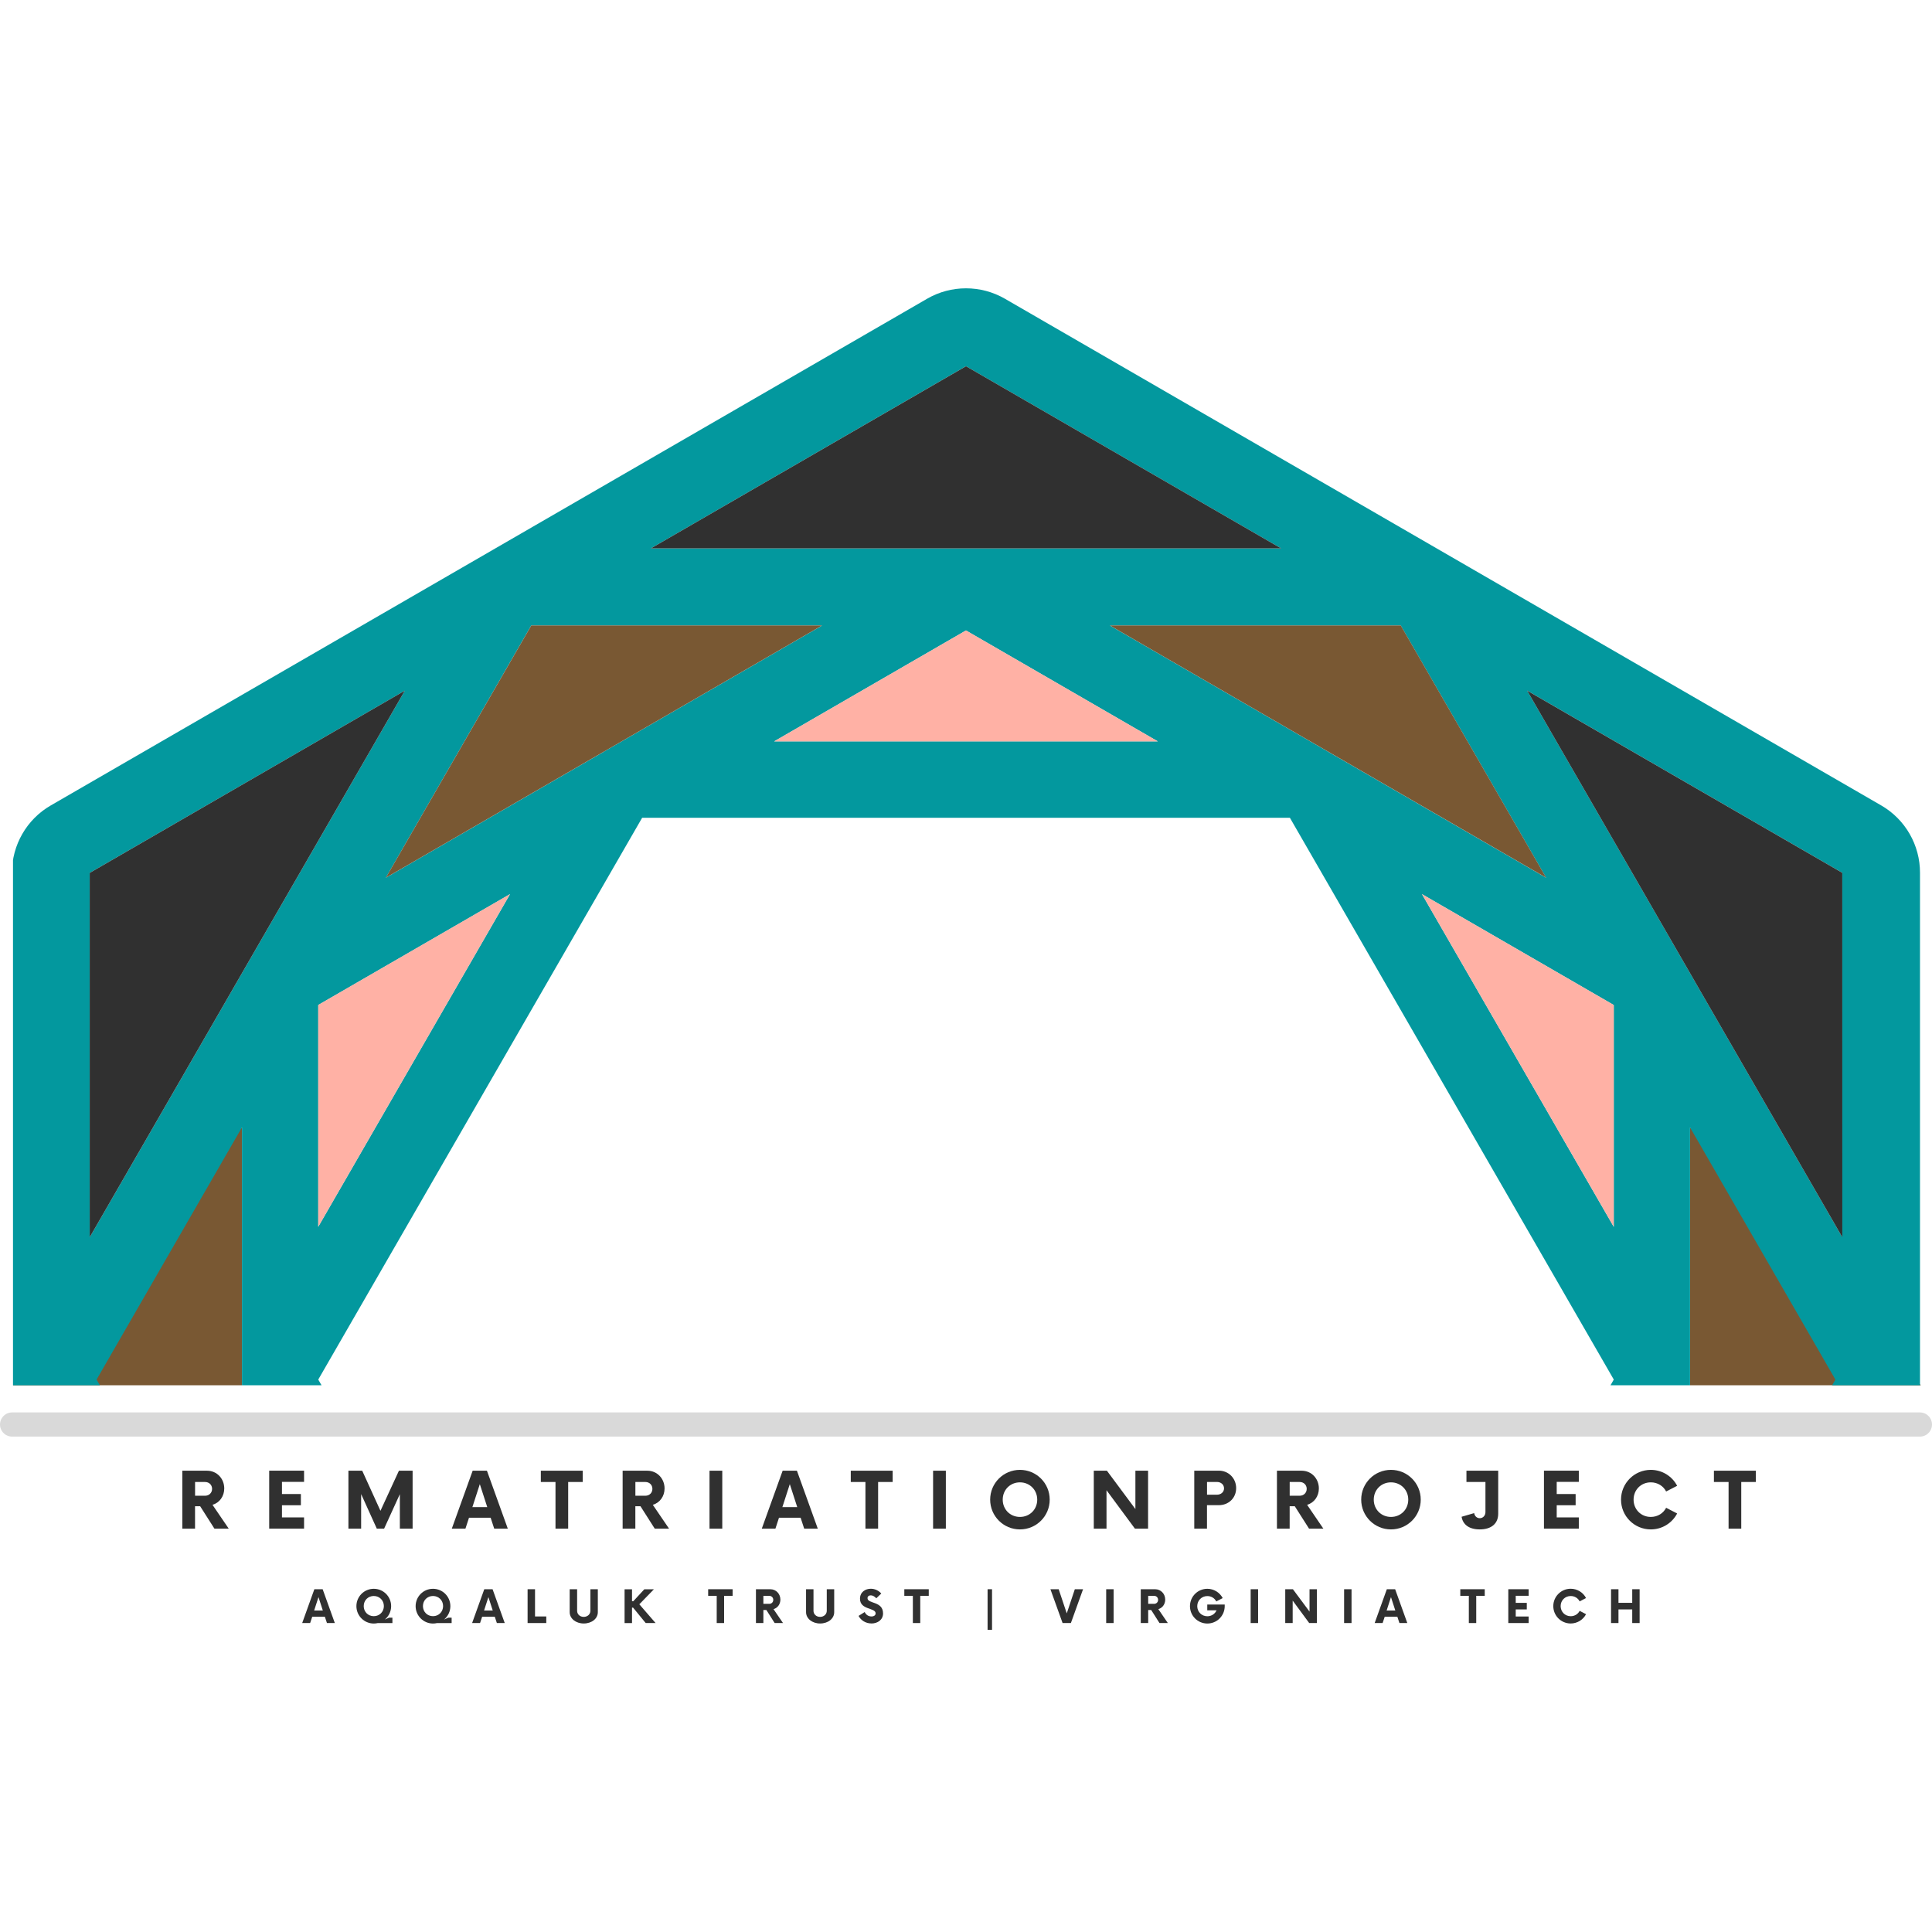 <?xml version="1.0" encoding="UTF-8"?><svg id="Layer_1" xmlns="http://www.w3.org/2000/svg" xmlns:xlink="http://www.w3.org/1999/xlink" viewBox="0 0 486.08 486.08"><defs><style>.cls-1{fill:#795833;}.cls-1,.cls-2,.cls-3,.cls-4,.cls-5{stroke-width:0px;}.cls-6{clip-path:url(#clippath);}.cls-2,.cls-7{fill:none;}.cls-3{fill:#03989e;}.cls-4{fill:#ffb1a5;}.cls-5{fill:#303030;}.cls-7{stroke:#d9d9d9;stroke-linecap:round;stroke-miterlimit:20;stroke-width:6.08px;}</style><clipPath id="clippath"><rect class="cls-2" x="3.27" y="72.54" width="480" height="275.98"/></clipPath></defs><polygon class="cls-1" points="3.27 348.52 60.88 283.62 60.88 348.52 3.27 348.52"/><polygon class="cls-1" points="425.2 283.62 425.2 348.52 483.27 348.52 425.2 283.62"/><g class="cls-6"><path class="cls-3" d="M473.3,202.64l-220.47-127.48c-3.03-1.75-6.41-2.62-9.79-2.62s-6.76.87-9.78,2.62L12.78,202.64c-6.06,3.49-9.78,9.97-9.78,16.96v254.94c0,7.01,3.72,13.47,9.78,16.98l220.47,127.46c3.03,1.75,6.41,2.63,9.78,2.63s6.76-.88,9.78-2.63l220.47-127.46c6.05-3.5,9.78-9.97,9.78-16.98v-254.94c.02-6.99-3.71-13.47-9.76-16.96ZM463.52,311.28l-79.29-137.52,79.27,45.83v91.68h.02ZM80.07,252.85l48.25-27.89-48.25,83.69v-55.8ZM80.07,385.52l48.25,83.7-48.25-27.9v-55.8h0ZM324.53,488.43h-162.97l-81.49-141.34,81.49-141.34h162.97l81.49,141.34-81.49,141.34ZM291.29,507.65l-48.25,27.9-48.25-27.9h96.51-.01ZM194.78,186.52l48.25-27.9,48.25,27.9h-96.51.01ZM406.01,308.66l-48.25-83.7,48.25,27.9v55.8ZM406.01,385.51v55.8l-48.25,27.9,48.25-83.7h0ZM334.12,189.1l-54.88-31.73h73.17l36.58,63.46-54.88-31.73h.01ZM151.96,189.1l-54.88,31.73,36.58-63.46h73.17l-54.88,31.73h.01ZM60.88,347.09v63.45l-36.58-63.45,36.58-63.46v63.46ZM206.83,536.81h-73.17l-36.58-63.46,109.75,63.46ZM334.12,505.08l54.88-31.73-36.58,63.46h-73.17l54.88-31.73h-.01ZM425.2,283.64l36.58,63.46-36.58,63.45v-126.92h0ZM243.04,92.14l79.28,45.83h-158.56l79.27-45.83h0ZM101.85,173.77L22.57,311.29v-91.67l79.28-45.85ZM22.57,382.88l79.28,137.52-79.28-45.83v-91.68h0ZM243.04,602.02l-79.27-45.83h158.56l-79.28,45.83h-.01ZM384.23,520.38l79.27-137.52v91.67l-79.27,45.85h0Z"/></g><polygon class="cls-4" points="128.32 224.95 80.07 308.64 80.07 252.84 128.32 224.95"/><polygon class="cls-4" points="194.78 186.52 243.04 158.62 291.29 186.52 194.78 186.52"/><polygon class="cls-4" points="357.76 224.96 406.02 308.66 406.02 252.86 357.76 224.96"/><polygon class="cls-1" points="206.83 157.36 97.08 220.82 133.67 157.36 206.83 157.36"/><polygon class="cls-1" points="279.24 157.36 389 220.82 352.42 157.36 279.24 157.36"/><polygon class="cls-5" points="22.57 311.29 22.57 219.62 101.85 173.77 22.57 311.29"/><polygon class="cls-5" points="163.76 137.97 243.04 92.14 322.32 137.97 163.76 137.97"/><polygon class="cls-5" points="384.23 173.77 463.52 311.29 463.51 219.6 384.23 173.77"/><path class="cls-7" d="M3.04,358.4h480"/><path class="cls-5" d="M53.48,378.6c1.73-.51,2.94-2.12,2.94-4.11,0-2.48-1.85-4.47-4.35-4.47h-6.2v14.58h3.2v-5.64h1.29l3.59,5.64h3.6l-4.09-6h.02ZM51.59,376.32h-2.51v-3.46h2.51c1.02,0,1.77.73,1.77,1.73s-.75,1.73-1.77,1.73h0Z"/><path class="cls-5" d="M76.5,372.83v-2.82h-8.77v14.58h8.77v-2.82h-5.56v-3.06h4.76v-2.82h-4.76v-3.06h5.56Z"/><path class="cls-5" d="M100.37,370.02l-4.65,10.09-4.59-10.09h-3.47v14.58h3.2v-8.7l3.94,8.7h1.84l3.96-8.68v8.68h3.21v-14.58h-3.45.01Z"/><path class="cls-5" d="M124.34,384.6h3.42l-5.25-14.58h-3.59l-5.25,14.58h3.43l.9-2.75h5.44s.9,2.75.9,2.75ZM118.85,379.18l1.87-5.78,1.87,5.78h-3.74Z"/><path class="cls-5" d="M146.61,370.02h-10.54v2.84h3.69v11.74h3.19v-11.74h3.66v-2.84h0Z"/><path class="cls-5" d="M164.26,378.6c1.73-.51,2.94-2.12,2.94-4.11,0-2.48-1.85-4.47-4.35-4.47h-6.2v14.58h3.2v-5.64h1.29l3.59,5.64h3.6l-4.09-6h.02ZM162.37,376.32h-2.51v-3.46h2.51c1.02,0,1.77.73,1.77,1.73s-.75,1.73-1.77,1.73h0Z"/><path class="cls-5" d="M178.51,384.6h3.21v-14.58h-3.21v14.58Z"/><path class="cls-5" d="M202.33,384.6h3.42l-5.25-14.58h-3.59l-5.25,14.58h3.43l.9-2.75h5.44l.9,2.75h0ZM196.84,379.18l1.87-5.78,1.87,5.78h-3.74,0Z"/><path class="cls-5" d="M224.59,370.02h-10.54v2.84h3.69v11.74h3.19v-11.74h3.66v-2.84h0Z"/><path class="cls-5" d="M234.76,384.6h3.21v-14.58h-3.21v14.58Z"/><path class="cls-5" d="M256.61,384.79c4.15,0,7.49-3.35,7.49-7.49s-3.34-7.49-7.49-7.49-7.49,3.35-7.49,7.49,3.35,7.49,7.49,7.49ZM256.61,381.65c-2.46,0-4.33-1.89-4.33-4.35s1.87-4.35,4.33-4.35,4.35,1.89,4.35,4.35-1.87,4.35-4.35,4.35Z"/><path class="cls-5" d="M285.66,370.02v9.65l-7.17-9.65h-3.3v14.58h3.2v-9.67l7.15,9.67h3.31v-14.58h-3.19Z"/><path class="cls-5" d="M306.67,370.02h-6.2v14.58h3.2v-5.91h2.99c2.46,0,4.35-1.82,4.35-4.28s-1.89-4.4-4.35-4.4h.01ZM306.16,376.06h-2.48v-3.21h2.48c1.02,0,1.8.66,1.8,1.61s-.78,1.6-1.8,1.6Z"/><path class="cls-5" d="M328.88,378.6c1.73-.51,2.94-2.12,2.94-4.11,0-2.48-1.85-4.47-4.35-4.47h-6.2v14.58h3.2v-5.64h1.29l3.59,5.64h3.6l-4.09-6h.02ZM326.99,376.32h-2.51v-3.46h2.51c1.02,0,1.77.73,1.77,1.73s-.75,1.73-1.77,1.73h0Z"/><path class="cls-5" d="M349.96,384.79c4.15,0,7.49-3.35,7.49-7.49s-3.34-7.49-7.49-7.49-7.49,3.35-7.49,7.49,3.35,7.49,7.49,7.49ZM349.96,381.65c-2.46,0-4.33-1.89-4.33-4.35s1.87-4.35,4.33-4.35,4.35,1.89,4.35,4.35-1.87,4.35-4.35,4.35Z"/><path class="cls-5" d="M376.94,370.02h-7.99v2.84h4.78v7.58c0,.88-.63,1.53-1.43,1.53-.73,0-1.29-.53-1.41-1.28l-3.16.92c.32,1.97,1.89,3.18,4.57,3.18,2.99,0,4.64-1.53,4.64-3.94v-10.84h0Z"/><path class="cls-5" d="M397.22,372.83v-2.82h-8.77v14.58h8.77v-2.82h-5.56v-3.06h4.76v-2.82h-4.76v-3.06h5.56Z"/><path class="cls-5" d="M415.33,384.79c2.89,0,5.39-1.63,6.63-4.01l-2.77-1.43c-.7,1.38-2.14,2.3-3.86,2.3-2.46,0-4.33-1.89-4.33-4.35s1.87-4.35,4.33-4.35c1.72,0,3.16.92,3.86,2.3l2.77-1.43c-1.24-2.38-3.74-4.01-6.63-4.01-4.13,0-7.49,3.35-7.49,7.49s3.35,7.49,7.49,7.49h0Z"/><path class="cls-5" d="M441.75,370.02h-10.54v2.84h3.69v11.74h3.19v-11.74h3.66v-2.84Z"/><path class="cls-5" d="M82.24,408.35h2l-3.06-8.51h-2.09l-3.06,8.51h2l.53-1.6h3.17l.53,1.6h-.02ZM79.04,405.19l1.09-3.37,1.09,3.37s-2.18,0-2.18,0Z"/><path class="cls-5" d="M98.73,407h-.85l-1.06.47c.96-.79,1.59-2.01,1.59-3.37,0-2.41-1.94-4.37-4.37-4.37s-4.37,1.96-4.37,4.37,1.96,4.37,4.37,4.37c.34,0,.68-.04.99-.11h3.7v-1.35h0ZM91.51,404.08c0-1.43,1.09-2.54,2.53-2.54s2.54,1.11,2.54,2.54-1.09,2.54-2.54,2.54-2.53-1.11-2.53-2.54Z"/><path class="cls-5" d="M113.63,407h-.85l-1.06.47c.96-.79,1.59-2.01,1.59-3.37,0-2.41-1.94-4.37-4.37-4.37s-4.37,1.96-4.37,4.37,1.96,4.37,4.37,4.37c.34,0,.68-.04.99-.11h3.7v-1.35h0ZM106.41,404.08c0-1.43,1.09-2.54,2.53-2.54s2.54,1.11,2.54,2.54-1.09,2.54-2.54,2.54-2.53-1.11-2.53-2.54Z"/><path class="cls-5" d="M124.99,408.35h2l-3.06-8.51h-2.09l-3.06,8.51h2l.53-1.6h3.17l.53,1.6h-.02ZM121.79,405.19l1.09-3.37,1.09,3.37s-2.18,0-2.18,0Z"/><path class="cls-5" d="M134.61,406.69v-6.85h-1.87v8.51h4.7v-1.66h-2.83Z"/><path class="cls-5" d="M146.87,408.46c2.01,0,3.54-1.23,3.54-2.84v-5.78h-1.87v5.43c0,.87-.73,1.53-1.68,1.53s-1.66-.66-1.66-1.53v-5.43h-1.87v5.78c0,1.6,1.55,2.84,3.53,2.84h0Z"/><path class="cls-5" d="M162.45,408.35h2.49l-4.09-4.72,3.67-3.78h-2.41l-2.78,3.01h-.32v-3.01h-1.87v8.51h1.87v-3.89h.27l3.18,3.89h0Z"/><path class="cls-5" d="M184.32,399.84h-6.15v1.66h2.15v6.85h1.86v-6.85h2.14v-1.66Z"/><path class="cls-5" d="M194.62,404.85c1.01-.3,1.72-1.23,1.72-2.4,0-1.44-1.08-2.61-2.54-2.61h-3.61v8.51h1.87v-3.29h.75l2.09,3.29h2.1l-2.39-3.5h0ZM193.52,403.51h-1.46v-2.01h1.46c.59,0,1.03.42,1.03,1.01s-.44,1.01-1.03,1.01h0Z"/><path class="cls-5" d="M206.34,408.46c2.01,0,3.54-1.23,3.54-2.84v-5.78h-1.87v5.43c0,.87-.73,1.53-1.68,1.53s-1.66-.66-1.66-1.53v-5.43h-1.87v5.78c0,1.6,1.55,2.84,3.53,2.84h0Z"/><path class="cls-5" d="M219.24,408.46c1.58,0,2.93-.94,2.93-2.53,0-3.15-3.91-2.37-3.91-3.84,0-.48.37-.71.82-.71.48,0,.96.27,1.39.74l1.25-1.2c-.63-.72-1.58-1.2-2.63-1.2-1.35,0-2.72.81-2.72,2.51,0,2.89,3.93,2.2,3.93,3.68,0,.47-.4.78-1.05.78-.78,0-1.39-.44-1.7-1.11l-1.54.97c.55,1.06,1.74,1.9,3.23,1.9h0Z"/><path class="cls-5" d="M233.67,399.84h-6.15v1.66h2.15v6.85h1.86v-6.85h2.14v-1.66Z"/><path class="cls-5" d="M248.47,410.05h1.12v-10.21h-1.12v10.21Z"/><path class="cls-5" d="M270.42,399.84l-2.03,6.08-2.03-6.08h-2.08l3.06,8.51h2.09l3.06-8.51h-2.08,0Z"/><path class="cls-5" d="M278.31,408.35h1.87v-8.51h-1.87v8.51Z"/><path class="cls-5" d="M291.44,404.85c1.01-.3,1.72-1.23,1.72-2.4,0-1.44-1.08-2.61-2.54-2.61h-3.61v8.51h1.87v-3.29h.75l2.09,3.29h2.1l-2.39-3.5h.01ZM290.34,403.51h-1.46v-2.01h1.46c.59,0,1.03.42,1.03,1.01s-.44,1.01-1.03,1.01h0Z"/><path class="cls-5" d="M303.74,403.69v1.46h2.34c-.39.89-1.27,1.49-2.32,1.49-1.43,0-2.54-1.11-2.54-2.54s1.11-2.54,2.54-2.54c1.01,0,1.83.54,2.25,1.35l1.62-.84c-.74-1.39-2.2-2.34-3.87-2.34-2.42,0-4.37,1.96-4.37,4.37s1.94,4.37,4.37,4.37,4.37-1.96,4.37-4.37v-.41h-4.39,0Z"/><path class="cls-5" d="M314.66,408.35h1.87v-8.51h-1.87v8.51Z"/><path class="cls-5" d="M329.47,399.84v5.63l-4.18-5.63h-1.93v8.51h1.87v-5.65l4.16,5.65h1.93v-8.51h-1.85Z"/><path class="cls-5" d="M338.17,408.35h1.87v-8.51h-1.87v8.51Z"/><path class="cls-5" d="M352.07,408.35h2l-3.06-8.51h-2.09l-3.06,8.51h2l.53-1.6h3.17l.53,1.6h-.02ZM348.87,405.19l1.09-3.37,1.09,3.37h-2.18Z"/><path class="cls-5" d="M373.55,399.84h-6.15v1.66h2.15v6.85h1.86v-6.85h2.14v-1.66Z"/><path class="cls-5" d="M384.6,401.49v-1.65h-5.12v8.51h5.12v-1.65h-3.25v-1.78h2.78v-1.65h-2.78v-1.78h3.25Z"/><path class="cls-5" d="M395.17,408.46c1.68,0,3.15-.95,3.87-2.34l-1.61-.84c-.41.81-1.25,1.35-2.25,1.35-1.43,0-2.53-1.11-2.53-2.54s1.09-2.54,2.53-2.54c1.01,0,1.84.54,2.25,1.35l1.61-.84c-.72-1.39-2.18-2.34-3.87-2.34-2.41,0-4.37,1.96-4.37,4.37s1.96,4.37,4.37,4.37Z"/><path class="cls-5" d="M410.66,399.84v3.42h-3.46v-3.42h-1.87v8.51h1.87v-3.43h3.46v3.43h1.86v-8.51h-1.86Z"/></svg>